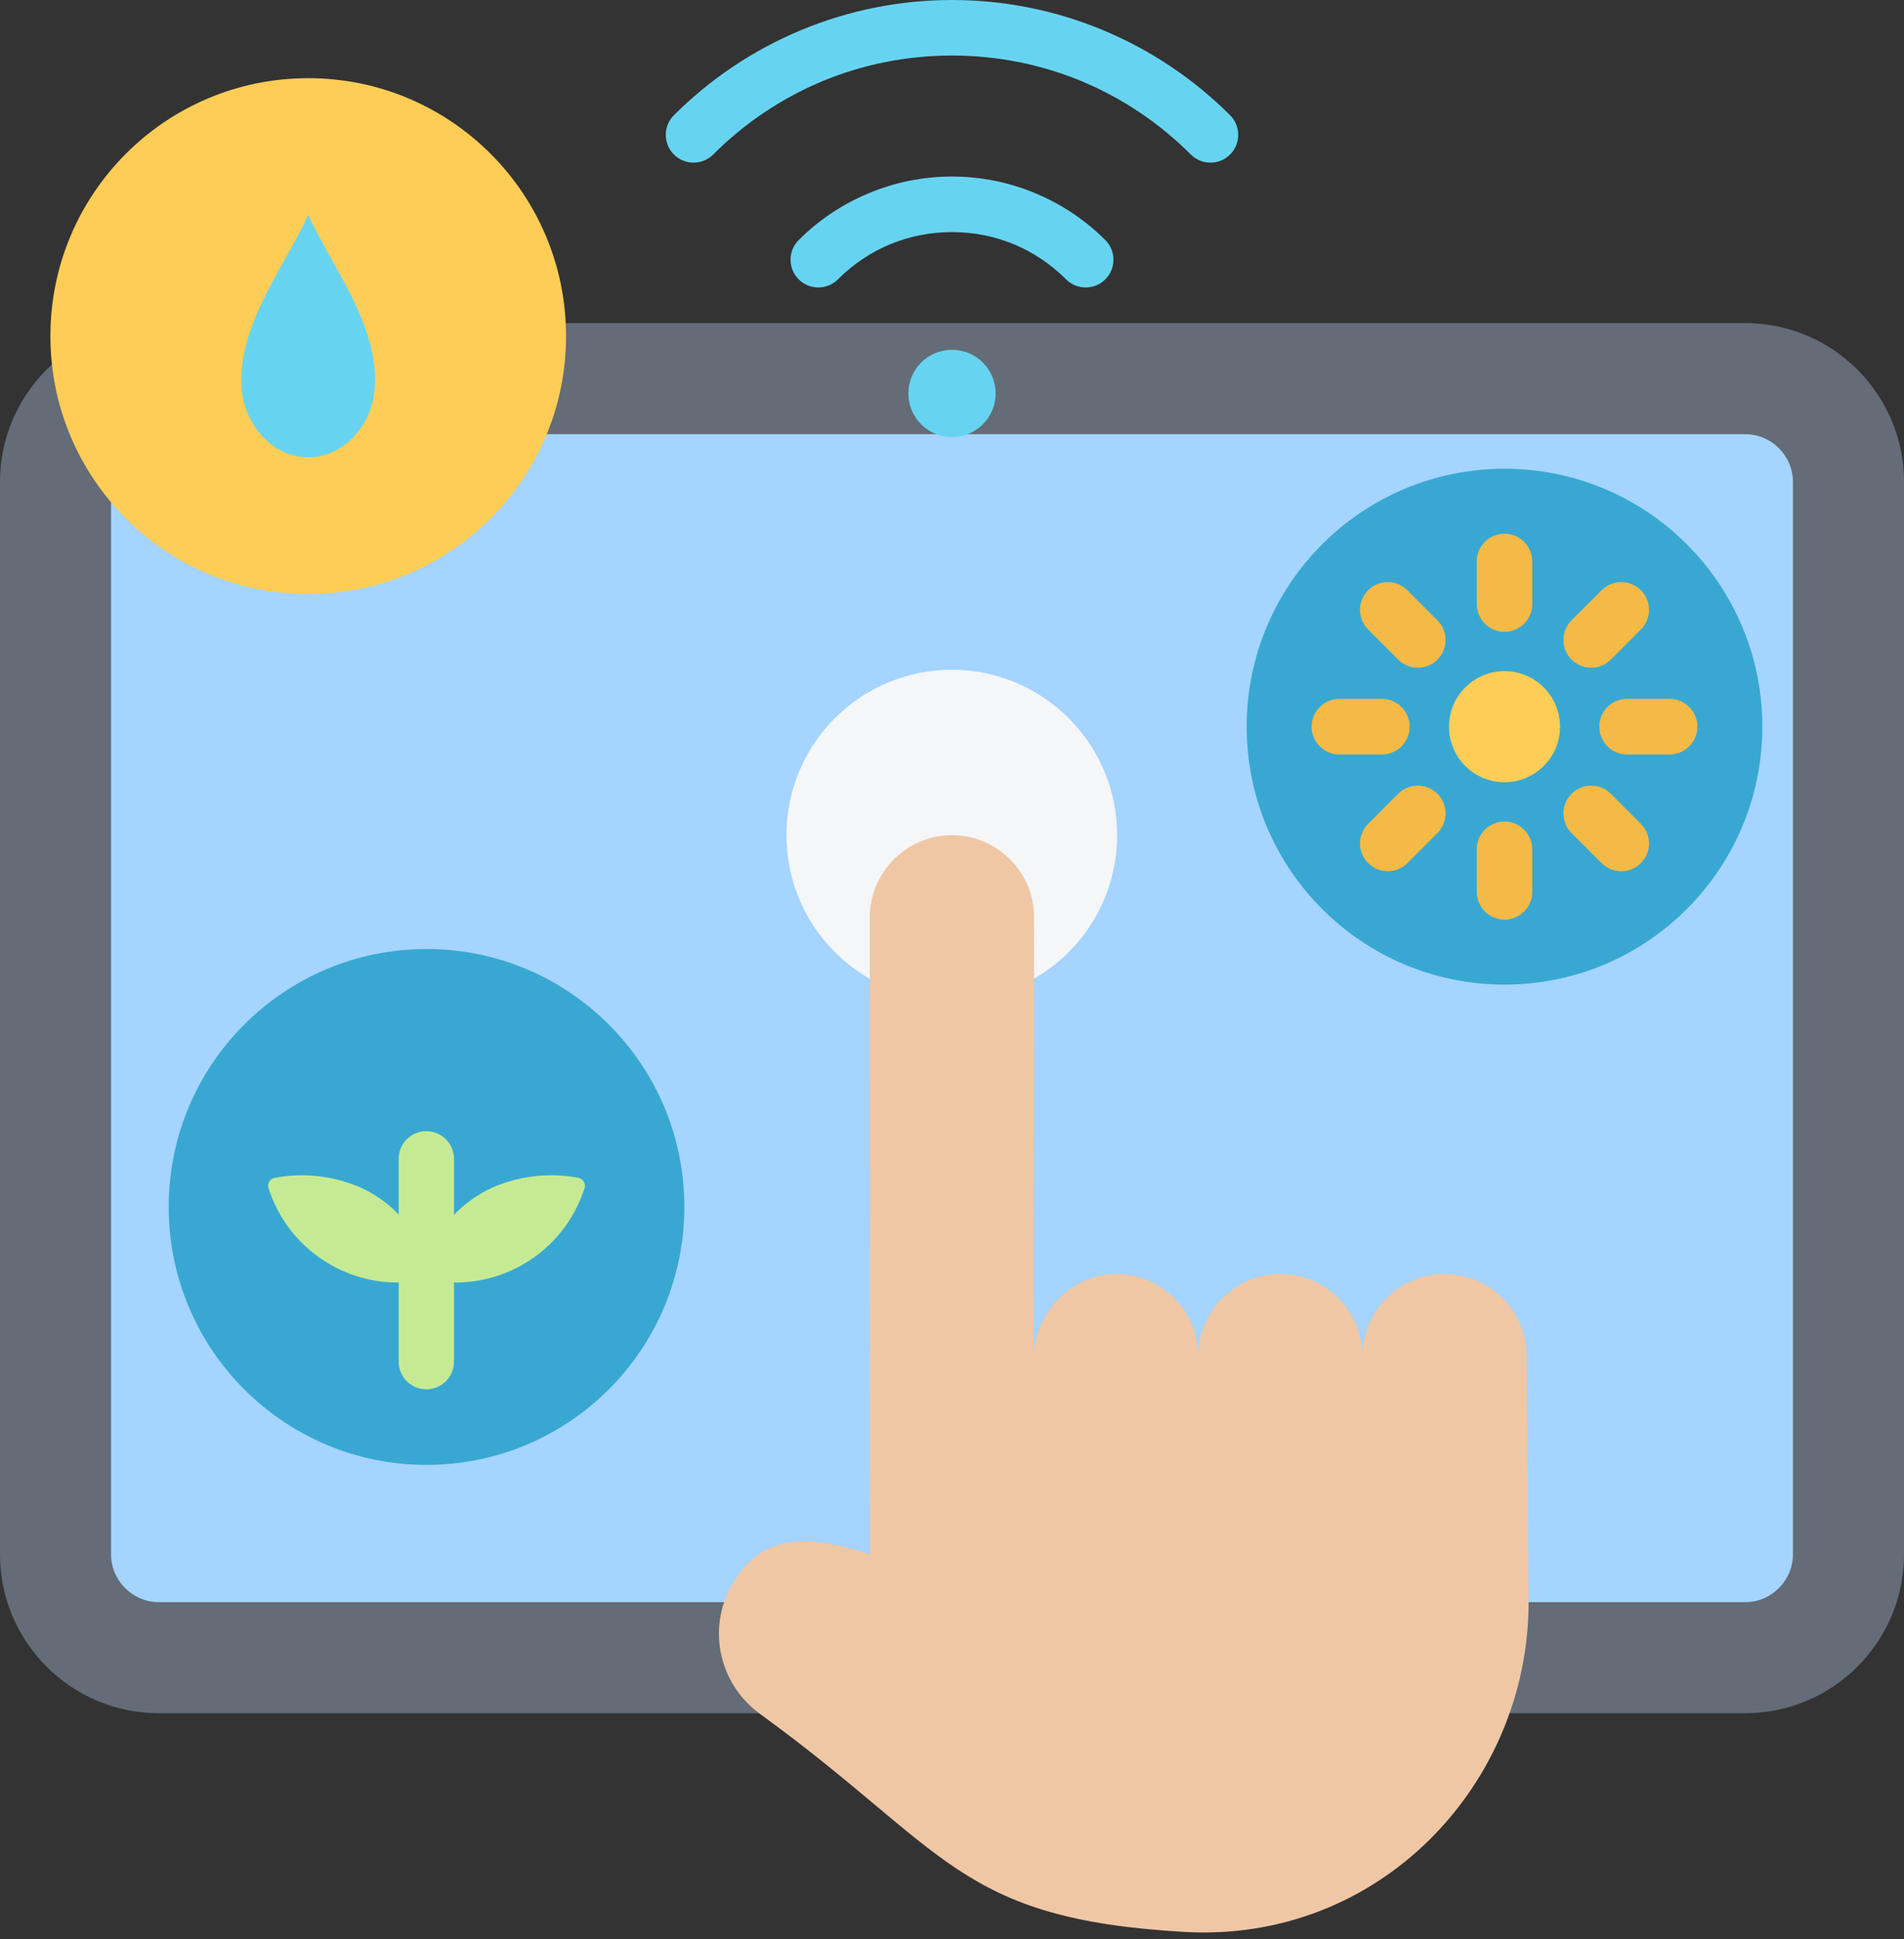 <svg width="111" height="113" viewBox="0 0 111 113" fill="none" xmlns="http://www.w3.org/2000/svg">
<rect x="0" y="0" width="111" height="113" fill="#333333" stroke="none"/>
<g id="Group 19">
<g id="Group">
<g id="Group_2">
<path id="Vector" fill-rule="evenodd" clip-rule="evenodd" d="M101.75 18.829C106.845 18.829 111 22.984 111 28.079V90.591C111 95.686 106.844 99.841 101.75 99.841H9.25C4.156 99.841 0 95.686 0 90.591V28.079C0 22.984 4.155 18.829 9.25 18.829H101.75Z" fill="#636C77"/>
<path id="Vector_2" fill-rule="evenodd" clip-rule="evenodd" d="M101.75 25.303H9.25C7.729 25.303 6.475 26.558 6.475 28.078V90.591C6.475 92.112 7.73 93.366 9.25 93.366H101.75C103.271 93.366 104.525 92.111 104.525 90.591V28.079C104.525 26.558 103.271 25.303 101.75 25.303Z" fill="#A4D4FF"/>
<path id="Vector_3" d="M62.304 55.486C66.068 51.722 66.068 45.619 62.304 41.855C58.539 38.091 52.437 38.091 48.672 41.855C44.908 45.619 44.908 51.722 48.672 55.486C52.437 59.25 58.539 59.25 62.304 55.486Z" fill="#F4F6F8"/>
</g>
<path id="Vector_4" fill-rule="evenodd" clip-rule="evenodd" d="M60.258 79.192L60.285 53.46C60.287 50.827 58.133 48.671 55.5 48.67C52.867 48.668 50.711 50.821 50.709 53.454L50.713 90.58C46.551 89.197 44.37 89.734 42.861 92.04C41.16 94.639 41.807 98.068 44.321 99.892C55.248 107.821 55.783 111.827 69.049 112.586C80.433 113.238 89.086 103.984 89.115 93.431L89.001 79.035C89.003 76.402 86.849 74.246 84.216 74.245C81.583 74.243 79.427 76.396 79.428 79.032C79.434 76.402 77.279 74.246 74.646 74.245C72.014 74.243 69.857 76.396 69.858 79.032C69.862 76.402 67.708 74.246 65.075 74.245C62.444 74.243 60.245 76.559 60.258 79.192Z" fill="#EFC7A4"/>
<g id="Group_3">
<path id="Vector_5" d="M24.866 85.368C33.167 85.368 39.897 78.639 39.897 70.337C39.897 62.036 33.167 55.306 24.866 55.306C16.564 55.306 9.835 62.036 9.835 70.337C9.835 78.639 16.564 85.368 24.866 85.368Z" fill="#38A8D2"/>
<g id="Group_4">
<path id="Vector_6" fill-rule="evenodd" clip-rule="evenodd" d="M23.242 67.533C23.242 66.642 23.964 65.92 24.854 65.92C25.745 65.92 26.467 66.642 26.467 67.533L26.467 79.353C26.467 80.243 25.745 80.965 24.855 80.965C23.964 80.965 23.242 80.243 23.242 79.353L23.242 67.533Z" fill="#C6EA94"/>
<path id="Vector_7" fill-rule="evenodd" clip-rule="evenodd" d="M24.866 74.558C26.721 74.963 28.727 74.706 30.501 73.681C32.275 72.657 33.501 71.048 34.078 69.239C34.119 69.109 34.105 68.982 34.036 68.865C33.967 68.747 33.863 68.673 33.73 68.645C31.846 68.257 29.664 68.615 28.098 69.52C26.396 70.503 25.513 71.844 24.854 73.284C24.195 71.844 23.336 70.503 21.634 69.52C20.067 68.615 17.886 68.257 16.001 68.646C15.868 68.673 15.764 68.748 15.696 68.865C15.627 68.982 15.613 69.109 15.654 69.239C16.231 71.049 17.457 72.657 19.232 73.681C21.005 74.706 23.011 74.963 24.866 74.558Z" fill="#C6EA94"/>
</g>
</g>
<path id="Vector_8" fill-rule="evenodd" clip-rule="evenodd" d="M64.438 13.99C65.07 14.622 65.07 15.647 64.438 16.279C63.806 16.911 62.781 16.911 62.149 16.279C61.275 15.405 60.242 14.705 59.102 14.233C58 13.777 56.784 13.525 55.5 13.525C54.216 13.525 53 13.777 51.898 14.233C50.758 14.705 49.724 15.405 48.851 16.279C48.219 16.911 47.194 16.911 46.562 16.279C45.93 15.647 45.93 14.622 46.562 13.99C47.72 12.831 49.114 11.894 50.672 11.249C52.167 10.629 53.798 10.288 55.5 10.288C57.202 10.288 58.833 10.629 60.328 11.249C61.886 11.894 63.28 12.831 64.438 13.99ZM55.5 20.384C56.905 20.384 58.044 21.523 58.044 22.928C58.044 24.333 56.905 25.472 55.5 25.472C54.095 25.472 52.956 24.333 52.956 22.928C52.956 21.523 54.095 20.384 55.5 20.384ZM41.577 9.005C40.945 9.637 39.92 9.637 39.288 9.005C38.656 8.373 38.656 7.348 39.288 6.715C41.395 4.608 43.921 2.907 46.737 1.74C49.445 0.619 52.405 0 55.5 0C58.595 0 61.555 0.619 64.263 1.74C67.079 2.907 69.605 4.608 71.712 6.715C72.344 7.348 72.344 8.372 71.712 9.005C71.08 9.637 70.055 9.637 69.423 9.005C67.601 7.182 65.434 5.718 63.036 4.725C60.722 3.766 58.177 3.237 55.5 3.237C52.822 3.237 50.278 3.766 47.964 4.725C45.566 5.718 43.399 7.182 41.577 9.005Z" fill="#66D4F1"/>
<g id="Group_5">
<path id="Vector_9" d="M87.71 57.379C96.012 57.379 102.741 50.649 102.741 42.348C102.741 34.046 96.012 27.317 87.71 27.317C79.409 27.317 72.679 34.046 72.679 42.348C72.679 50.649 79.409 57.379 87.71 57.379Z" fill="#38A8D2"/>
<path id="Vector_10" fill-rule="evenodd" clip-rule="evenodd" d="M86.091 32.722C86.091 31.828 86.816 31.103 87.71 31.103C88.604 31.103 89.329 31.828 89.329 32.722V35.201C89.329 36.095 88.604 36.82 87.71 36.82C86.816 36.82 86.091 36.095 86.091 35.201V32.722ZM79.759 36.686C79.127 36.054 79.127 35.029 79.759 34.397C80.391 33.765 81.416 33.765 82.048 34.397L83.801 36.15C84.433 36.782 84.433 37.807 83.801 38.439C83.169 39.071 82.144 39.071 81.512 38.439L79.759 36.686ZM78.084 43.967C77.19 43.967 76.465 43.242 76.465 42.348C76.465 41.454 77.19 40.729 78.084 40.729H80.563C81.457 40.729 82.181 41.454 82.181 42.348C82.181 43.242 81.457 43.967 80.563 43.967H78.084ZM82.048 50.299C81.416 50.931 80.391 50.931 79.759 50.299C79.127 49.667 79.127 48.642 79.759 48.01L81.511 46.257C82.143 45.625 83.168 45.625 83.801 46.257C84.433 46.889 84.433 47.914 83.801 48.546L82.048 50.299ZM89.329 51.973C89.329 52.867 88.604 53.592 87.71 53.592C86.816 53.592 86.091 52.867 86.091 51.973V49.495C86.091 48.601 86.816 47.876 87.71 47.876C88.604 47.876 89.329 48.601 89.329 49.495V51.973ZM95.661 48.01C96.293 48.642 96.293 49.667 95.661 50.299C95.029 50.931 94.004 50.931 93.372 50.299L91.619 48.546C90.987 47.914 90.987 46.889 91.619 46.257C92.251 45.625 93.276 45.625 93.908 46.257L95.661 48.01ZM97.336 40.729C98.23 40.729 98.954 41.454 98.954 42.348C98.954 43.242 98.23 43.967 97.336 43.967H94.857C93.963 43.967 93.238 43.242 93.238 42.348C93.238 41.454 93.963 40.729 94.857 40.729H97.336ZM93.372 34.397C94.004 33.765 95.029 33.765 95.661 34.397C96.293 35.029 96.293 36.054 95.661 36.686L93.908 38.438C93.276 39.07 92.251 39.07 91.619 38.438C90.987 37.806 90.987 36.781 91.619 36.149L93.372 34.397Z" fill="#F5B945"/>
<path id="Vector_11" d="M87.71 45.585C89.498 45.585 90.947 44.136 90.947 42.348C90.947 40.56 89.498 39.111 87.71 39.111C85.922 39.111 84.473 40.56 84.473 42.348C84.473 44.136 85.922 45.585 87.71 45.585Z" fill="#FDCD56"/>
</g>
<g id="Group_6">
<path id="Vector_12" d="M17.969 34.619C26.27 34.619 33 27.889 33 19.588C33 11.286 26.27 4.556 17.969 4.556C9.667 4.556 2.938 11.286 2.938 19.588C2.938 27.889 9.667 34.619 17.969 34.619Z" fill="#FDCD56"/>
<path id="Vector_13" fill-rule="evenodd" clip-rule="evenodd" d="M17.969 26.653C16.939 26.653 15.91 26.179 15.129 25.231C14.03 23.898 13.888 22.281 14.233 20.58C14.829 17.644 16.878 14.944 17.969 12.522C19.06 14.944 21.108 17.644 21.704 20.58C22.05 22.281 21.907 23.898 20.809 25.231C20.028 26.179 18.998 26.653 17.969 26.653Z" fill="#66D4F1"/>
</g>
</g>
</g>
</svg>

